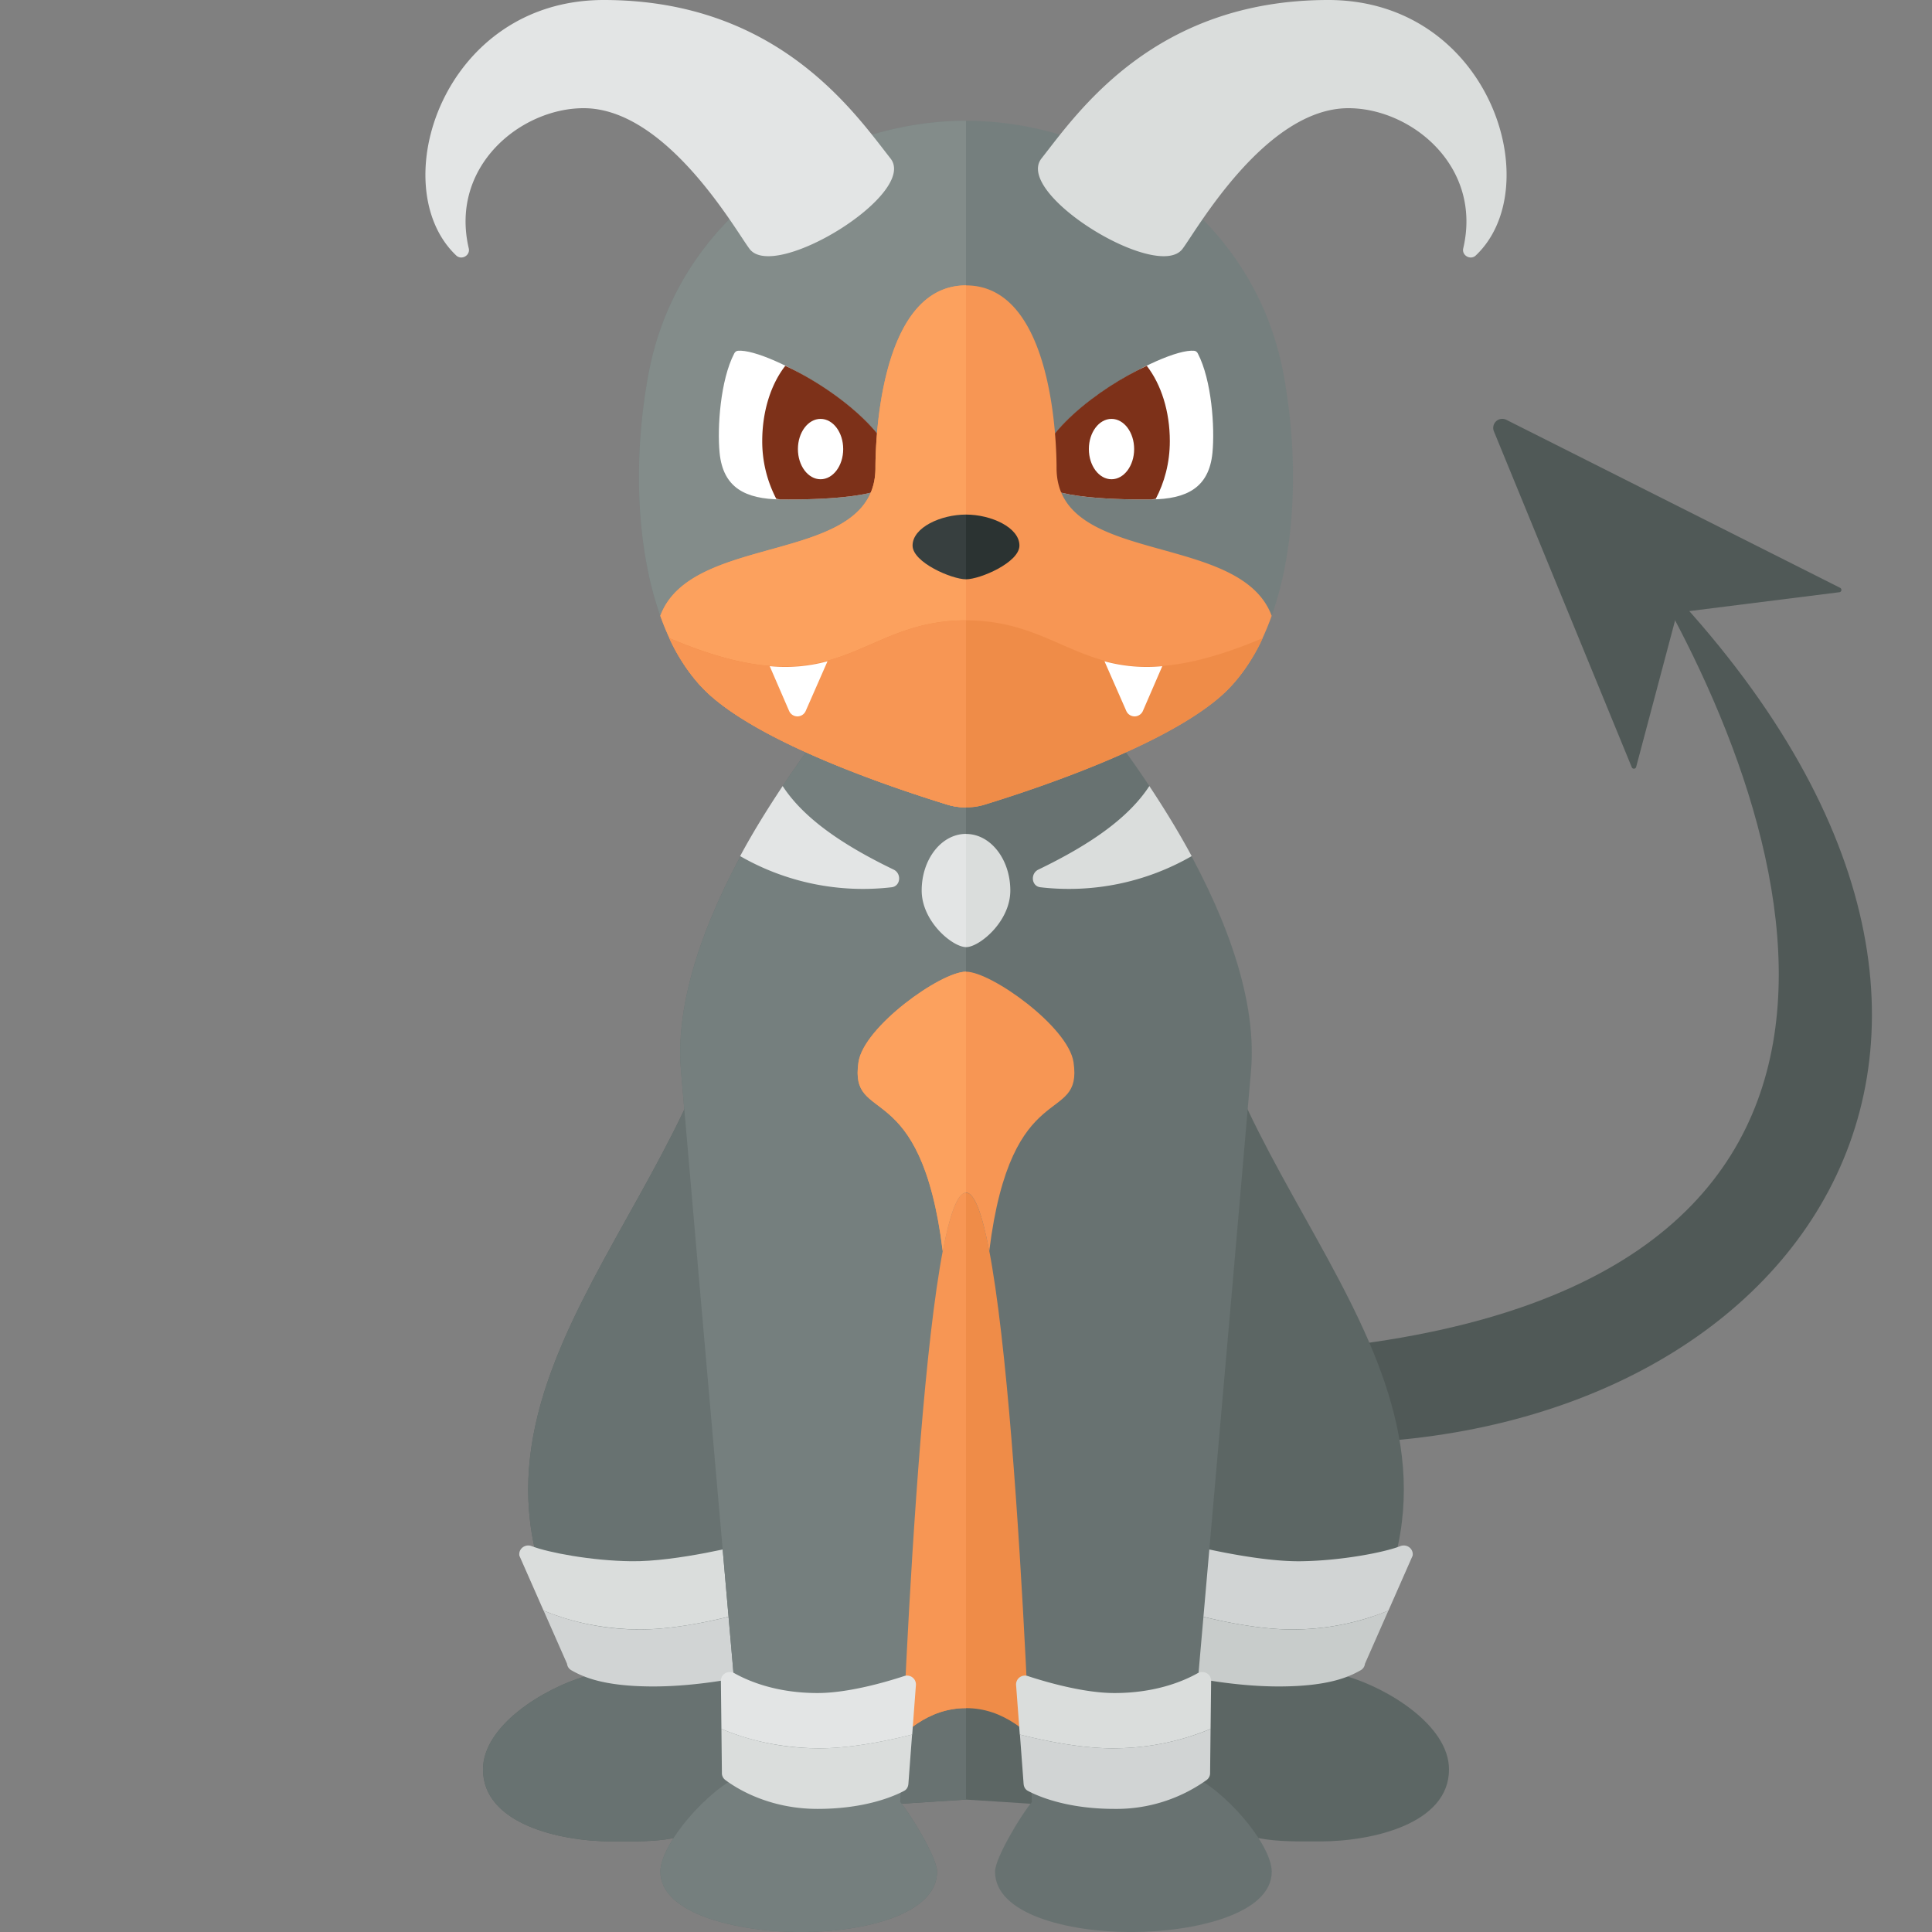 <svg xmlns="http://www.w3.org/2000/svg" width="32" height="32"><rect width="100%" height="100%" fill="#808080" stroke="none"/><path fill="#505957" d="M21 22.406c11.375-.688 8.875-8.625 6.187-13.125 7.656 7.656 2.708 14.625-5.25 14.625l-.937-1.5z"/><path fill="#5C6664" d="M22.311 27.766c.159-.357.334-.762.541-1.235 1.805-4.124-3.084-7.182-3.084-11.604h-7.536c0 4.422-4.888 7.481-3.084 11.604.207.473.382.878.541 1.235-.67.197-1.689.809-1.689 1.542C8 30.2 9.25 30.5 10.142 30.5c.655 0 1.466.032 1.72-.529.674.088 2.427-.059 4.138-.164 1.711.105 3.464.252 4.138.164.253.56 1.064.529 1.72.529.892 0 2.142-.3 2.142-1.192 0-.733-1.019-1.345-1.689-1.542z"/><path fill="#687271" d="M12.232 14.927c0 4.422-4.888 7.481-3.084 11.604.207.473.382.878.541 1.235-.67.197-1.689.809-1.689 1.542C8 30.2 9.25 30.5 10.142 30.5c.655 0 1.466.032 1.72-.529.674.088 2.427-.059 4.138-.164v-14.88h-3.768z"/><path fill="#DADDDC" d="M12.373 26.698l-.027-1.121s-1.13.292-1.891.282c-.664-.008-1.379-.145-1.648-.25-.108-.042-.222.042-.205.157l.401.91c.365.152.853.291 1.489.311.64.021 1.403-.156 1.881-.289z"/><path fill="#D1D4D4" d="M10.493 26.988a4.177 4.177 0 01-1.489-.311l.388.88a.14.14 0 00.07.107c.181.102.508.265 1.331.269.823.004 1.607-.181 1.607-.181l-.026-1.053c-.479.132-1.242.309-1.881.289zm9.134-.29l.027-1.121s1.13.292 1.891.282c.664-.008 1.379-.145 1.648-.25.108-.042.222.042.205.157l-.401.91a4.156 4.156 0 01-1.489.311c-.64.021-1.403-.156-1.881-.289z"/><path fill="#C8CCCB" d="M21.507 26.988a4.177 4.177 0 001.489-.311l-.388.88a.14.14 0 01-.07.107c-.181.102-.508.265-1.331.269-.823.004-1.607-.181-1.607-.181l.026-1.053c.479.132 1.242.309 1.881.289z"/><path fill="#EF8C48" d="M16 14.927h-3.768c0 4.422.574 15.074 1.31 15.035.736-.039 1.208-1.67 2.458-1.67s1.722 1.631 2.458 1.67c.736.039 1.31-10.613 1.31-15.035H16z"/><path fill="#687271" d="M19.708 29.396c.133-1.631.646-7.372 1.013-11.662.223-2.6-2.568-5.922-2.568-5.922L16 12.62l-2.153-.807s-2.791 3.321-2.568 5.922c.368 4.29.88 10.031 1.013 11.662-.553.222-1.354 1.142-1.354 1.604 0 .701 1.28 1 2.332 1 1.052 0 2.251-.299 2.251-1 0-.232-.447-.966-.61-1.153 0 0 .342-10.093 1.09-10.093s1.09 10.093 1.09 10.093c-.163.187-.61.921-.61 1.153 0 .701 1.2 1 2.251 1 1.052 0 2.332-.299 2.332-1-.002-.463-.803-1.383-1.356-1.605z"/><path fill="#F79654" d="M12.232 14.927c0 4.422.574 15.074 1.31 15.035.736-.039 1.208-1.67 2.458-1.67V14.927h-3.768z"/><path fill="#757F7E" d="M14.91 29.847s.342-10.093 1.09-10.093V12.62l-2.153-.807s-2.791 3.321-2.568 5.922c.368 4.29.88 10.031 1.013 11.662-.553.222-1.354 1.142-1.354 1.604 0 .701 1.28 1 2.332 1 1.052 0 2.251-.299 2.251-1 0-.233-.447-.967-.611-1.154z"/><path fill="#757F7E" d="M21.26 6.202C20.76 3.5 18.26 2 16 2s-4.76 1.5-5.26 4.202c-.373 2.014-.093 4.292.996 5.29.927.85 3.099 1.571 3.959 1.836a1 1 0 00.305.043.995.995 0 00.305-.043c.86-.265 3.032-.986 3.959-1.836 1.089-.998 1.369-3.276.996-5.29z"/><path fill="#838C8A" d="M10.74 6.202c-.373 2.014-.093 4.292.996 5.29.927.85 3.099 1.571 3.959 1.836a1 1 0 00.305.043V2c-2.26 0-4.76 1.5-5.26 4.202z"/><path fill="#DADDDC" d="M16.891 28.73l-.061-.815a.147.147 0 01.191-.155c.316.104.935.282 1.438.282.664 0 1.125-.187 1.377-.328.101-.056.226.012.224.128l-.009.794a4.182 4.182 0 01-1.512.32c-.539.018-1.175-.107-1.648-.226z"/><path fill="#D1D4D4" d="M18.539 28.956a4.182 4.182 0 001.512-.32l-.008.729a.14.14 0 01-.054.115 2.568 2.568 0 01-1.53.481c-.79 0-1.267-.21-1.433-.298-.046-.024-.068-.067-.072-.119l-.061-.815c.471.12 1.107.245 1.646.227z"/><path fill="#E3E5E5" d="M15.109 28.73l.061-.815a.147.147 0 00-.191-.155c-.316.104-.935.282-1.438.282-.664 0-1.125-.187-1.377-.328-.101-.056-.226.012-.224.128l.009.794c.367.155.864.299 1.512.32.539.018 1.175-.107 1.648-.226z"/><path fill="#DADDDC" d="M13.461 28.956a4.182 4.182 0 01-1.512-.32l.008.729a.14.14 0 00.054.115c.165.125.706.481 1.53.481.79 0 1.267-.21 1.433-.298.046-.024.068-.067.072-.119l.061-.815c-.471.12-1.107.245-1.646.227z"/><path fill="#FFF" d="M12.221 5.81c-.028.003-.047.02-.06.045-.229.441-.283 1.222-.242 1.645.057.581.43.766 1.014.772.678.007 1.91-.032 1.91-.401 0-.917-2.109-2.111-2.622-2.061z"/><path fill="#7D3119" d="M12.933 8.272c-.028 0-.048-.008-.075-.009a2.057 2.057 0 01-.233-.957c0-.494.143-.94.382-1.247.792.365 1.836 1.17 1.836 1.812 0 .369-1.231.408-1.91.401z"/><ellipse fill="#FFF" cx="13.591" cy="7.438" rx=".375" ry=".5"/><path fill="#FFF" d="M19.78 5.81c.028.003.047.02.06.045.229.441.283 1.222.242 1.645-.057.581-.43.766-1.014.772-.678.007-1.91-.032-1.91-.401 0-.917 2.109-2.111 2.622-2.061z"/><path fill="#7D3119" d="M17.158 7.871c0-.643 1.043-1.448 1.836-1.812.239.308.382.754.382 1.247 0 .364-.091.687-.233.957-.027.001-.047.008-.075.009-.679.007-1.91-.032-1.91-.401z"/><ellipse fill="#FFF" cx="18.41" cy="7.438" rx=".375" ry=".5"/><path fill="#F79654" d="M17.5 7.75c0-.333-.042-3.023-1.5-3.023s-1.5 2.69-1.5 3.023c0 1.633-3.042 1.042-3.563 2.45.188.527.452.975.799 1.292.927.85 3.099 1.571 3.959 1.836a1 1 0 00.305.043.995.995 0 00.305-.043c.86-.265 3.032-.986 3.959-1.836.347-.318.611-.765.799-1.292-.521-1.408-3.563-.817-3.563-2.45z"/><path fill="#FCA15E" d="M10.937 10.2c.188.527.452.975.799 1.292.927.85 3.099 1.571 3.959 1.836a1 1 0 00.305.043V4.727c-1.458 0-1.5 2.69-1.5 3.023 0 1.634-3.042 1.042-3.563 2.45z"/><path fill="#EF8C48" d="M16 10.275c-1.833 0-2.068 1.505-4.914.294.149.345.421.714.65.924.927.85 3.099 1.571 3.959 1.836a1 1 0 00.305.043.995.995 0 00.305-.043c.86-.265 3.032-.986 3.959-1.836.229-.21.501-.579.65-.924-2.846 1.21-3.081-.294-4.914-.294z"/><path fill="#F79654" d="M11.086 10.569c.149.345.421.714.65.924.927.85 3.099 1.571 3.959 1.836a1 1 0 00.305.043v-3.097c-1.833 0-2.068 1.504-4.914.294z"/><path fill="#373F3F" d="M16 8.523c-.417 0-.885.214-.885.513 0 .28.652.559.885.559V8.523z"/><path fill="#E3E5E5" d="M14.75 2.625C14.146 1.856 12.875 0 10 0 7.331 0 6.35 3.088 7.556 4.231c.088.084.236 0 .208-.118-.318-1.362.864-2.321 1.903-2.321 1.381 0 2.528 2.044 2.75 2.333.416.542 2.791-.917 2.333-1.5zm.016 12.071c.151-.016.172-.227.035-.293-.894-.431-1.505-.873-1.838-1.384-.225.34-.474.732-.704 1.161a4.083 4.083 0 002.507.516zM16 13.812v1.875c-.219 0-.734-.42-.734-.938s.328-.937.734-.937z"/><path fill="#F79654" d="M17.781 17.594c-.086-.588-1.365-1.5-1.781-1.5s-1.695.912-1.781 1.5c-.156 1.062 1.031.188 1.396 3.128.114-.599.242-.969.385-.969s.272.37.385.969c.365-2.941 1.552-2.066 1.396-3.128z"/><path fill="#2B3332" d="M16 8.523c.417 0 .885.214.885.513 0 .28-.652.559-.885.559V8.523z"/><path fill="#DADDDC" d="M17.25 2.625C17.854 1.856 19.125 0 22 0c2.669 0 3.65 3.088 2.444 4.231-.088.084-.236 0-.208-.118.318-1.361-.863-2.321-1.902-2.321-1.381 0-2.528 2.044-2.75 2.333-.417.542-2.792-.917-2.334-1.5zm-.016 12.071c-.151-.016-.172-.227-.035-.293.894-.431 1.505-.873 1.838-1.384.225.34.47.732.701 1.161a4.075 4.075 0 01-2.504.516zm-.5.054c0 .518-.516.938-.734.938v-1.875c.406-.001.734.419.734.937z"/><path fill="#505957" d="M24.951 6.954a.15.15 0 00-.207.191l2.283 5.563c.014.034.063.031.073-.005l.679-2.556 2.687-.338c.038-.005.046-.055.012-.073l-5.527-2.782z"/><path fill="#FFF" d="M13.706 10.953l-.362.825a.15.15 0 01-.274-.003l-.321-.741a2.65 2.65 0 00.957-.081z"/><path fill="#FCA15E" d="M15.614 20.722c.114-.599.242-.969.386-.969v-3.659c-.417 0-1.695.912-1.781 1.5-.157 1.062 1.031.187 1.395 3.128z"/><path fill="#FFF" d="M18.294 10.953l.362.825a.15.15 0 00.274-.003l.321-.741a2.65 2.65 0 01-.957-.081z"/></svg>